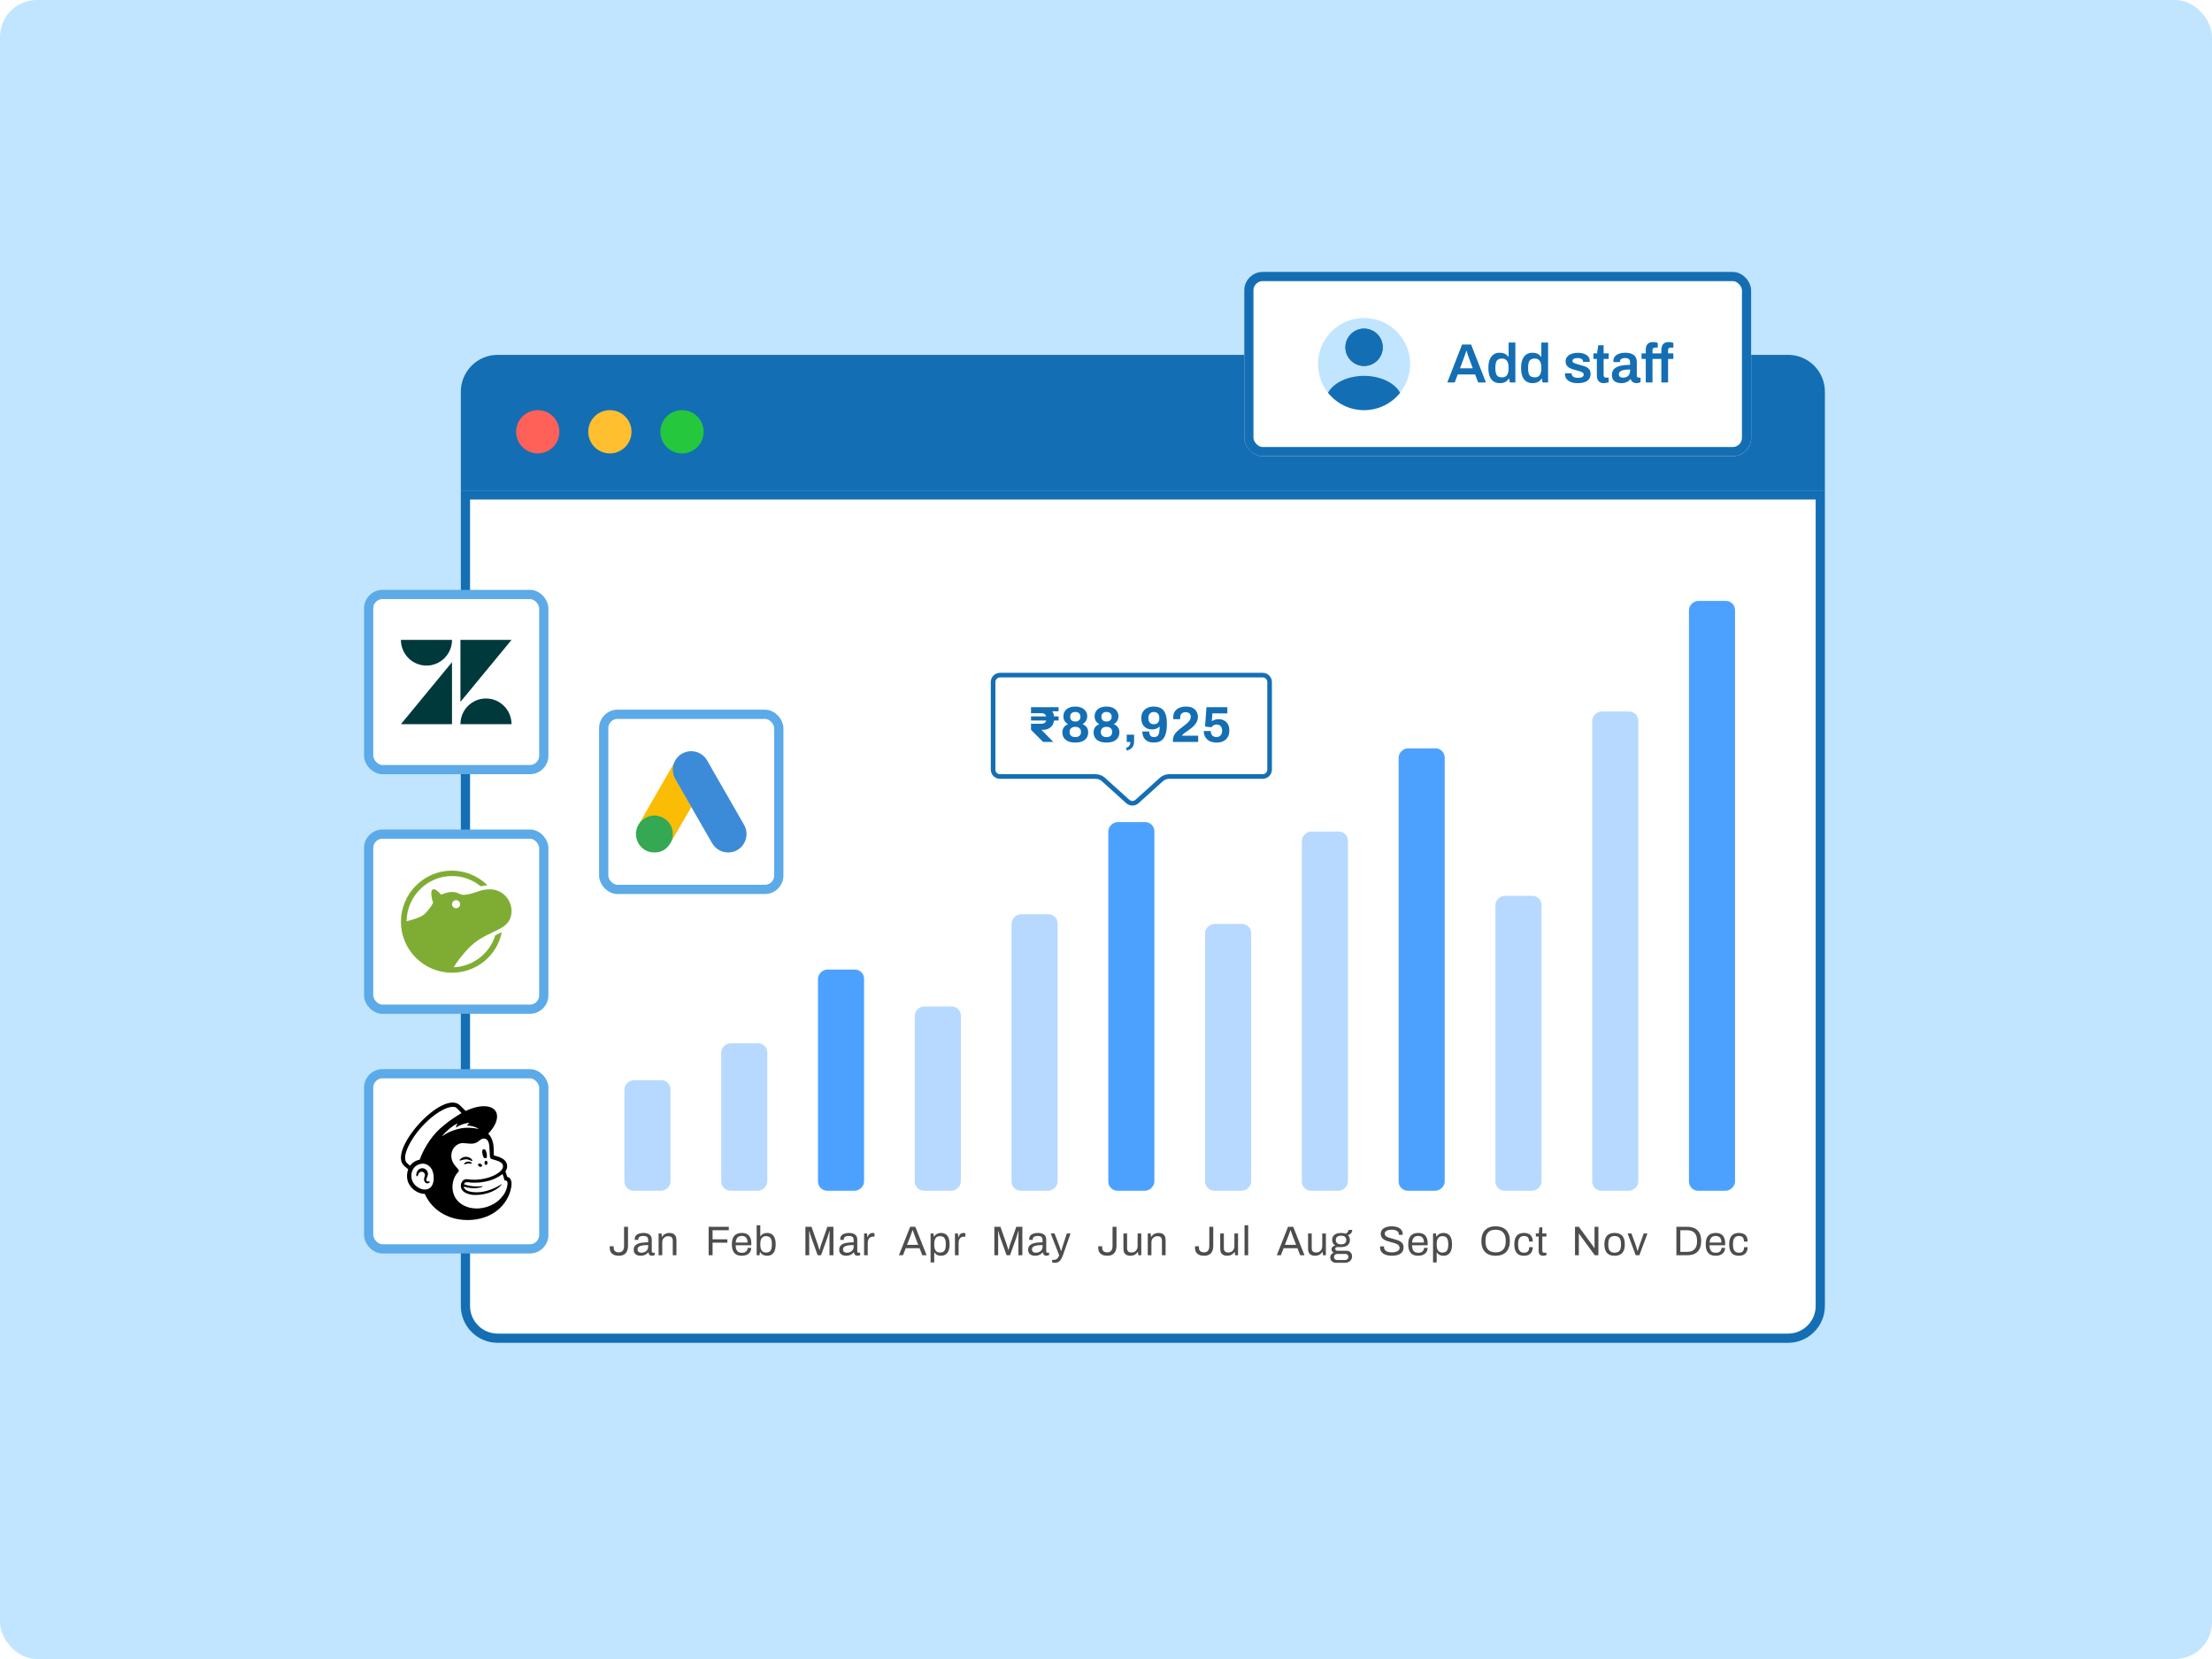 <svg width="480" height="360" viewBox="0 0 480 360" fill="none" xmlns="http://www.w3.org/2000/svg">
    <rect width="480" height="360" rx="8" fill="#C1E5FF" />
    <path
        d="M100 85C100 80.582 103.582 77 108 77H388C392.418 77 396 80.582 396 85V106.389H100V85Z"
        fill="#146EB4" />
    <circle cx="116.695" cy="93.695" r="4.695" fill="#FF6158" />
    <circle cx="132.343" cy="93.695" r="4.695" fill="#FFBF2F" />
    <circle cx="147.992" cy="93.695" r="4.695" fill="#25C83D" />
    <path
        d="M101 107.389H395V283.389C395 287.255 391.866 290.389 388 290.389H108C104.134 290.389 101 287.255 101 283.389V107.389Z"
        fill="white" />
    <rect x="135.5" y="258.389" width="24" height="10" rx="2" transform="rotate(-90 135.5 258.389)"
        fill="#4CA1FF" fill-opacity="0.4" />
    <rect x="156.5" y="258.389" width="32" height="10" rx="2" transform="rotate(-90 156.5 258.389)"
        fill="#4CA1FF" fill-opacity="0.4" />
    <rect x="177.5" y="258.389" width="48" height="10" rx="2" transform="rotate(-90 177.5 258.389)"
        fill="#4CA1FF" />
    <rect x="198.5" y="258.389" width="40" height="10" rx="2" transform="rotate(-90 198.5 258.389)"
        fill="#4CA1FF" fill-opacity="0.4" />
    <rect x="219.5" y="258.389" width="60" height="10" rx="2" transform="rotate(-90 219.5 258.389)"
        fill="#4CA1FF" fill-opacity="0.4" />
    <rect x="240.5" y="258.389" width="80" height="10" rx="2" transform="rotate(-90 240.5 258.389)"
        fill="#4CA1FF" />
    <rect x="261.5" y="258.389" width="57.904" height="10" rx="2"
        transform="rotate(-90 261.5 258.389)" fill="#4CA1FF" fill-opacity="0.4" />
    <rect x="282.5" y="258.389" width="77.953" height="10" rx="2"
        transform="rotate(-90 282.5 258.389)" fill="#4CA1FF" fill-opacity="0.4" />
    <rect x="303.5" y="258.389" width="96" height="10" rx="2" transform="rotate(-90 303.5 258.389)"
        fill="#4CA1FF" />
    <rect x="324.5" y="258.389" width="64" height="10" rx="2" transform="rotate(-90 324.5 258.389)"
        fill="#4CA1FF" fill-opacity="0.4" />
    <rect x="345.5" y="258.389" width="104" height="10" rx="2" transform="rotate(-90 345.5 258.389)"
        fill="#4CA1FF" fill-opacity="0.4" />
    <rect x="366.5" y="258.389" width="128" height="10" rx="2" transform="rotate(-90 366.5 258.389)"
        fill="#4CA1FF" />
    <path
        d="M134.286 272.497C133.872 272.497 133.515 272.431 133.215 272.299C132.921 272.161 132.696 271.963 132.54 271.705C132.39 271.441 132.315 271.111 132.315 270.715V270.445H133.17V270.76C133.17 271.084 133.266 271.333 133.458 271.507C133.65 271.675 133.926 271.759 134.286 271.759C134.652 271.759 134.931 271.642 135.123 271.408C135.321 271.174 135.42 270.826 135.42 270.364V266.215H136.275V270.319C136.275 270.805 136.197 271.21 136.041 271.534C135.885 271.858 135.657 272.101 135.357 272.263C135.063 272.419 134.706 272.497 134.286 272.497ZM139.016 272.497C138.842 272.497 138.668 272.476 138.494 272.434C138.32 272.392 138.158 272.323 138.008 272.227C137.858 272.131 137.738 271.999 137.648 271.831C137.558 271.657 137.513 271.441 137.513 271.183C137.513 270.859 137.591 270.592 137.747 270.382C137.903 270.172 138.119 270.01 138.395 269.896C138.677 269.776 139.01 269.695 139.394 269.653C139.778 269.605 140.195 269.581 140.645 269.581V269.041C140.645 268.867 140.615 268.717 140.555 268.591C140.495 268.465 140.387 268.369 140.231 268.303C140.081 268.231 139.865 268.195 139.583 268.195C139.313 268.195 139.097 268.231 138.935 268.303C138.779 268.369 138.668 268.456 138.602 268.564C138.542 268.672 138.512 268.792 138.512 268.924V269.059H137.747C137.741 269.029 137.738 268.999 137.738 268.969C137.738 268.939 137.738 268.903 137.738 268.861C137.738 268.573 137.816 268.333 137.972 268.141C138.134 267.943 138.359 267.796 138.647 267.7C138.935 267.598 139.265 267.547 139.637 267.547C140.033 267.547 140.363 267.604 140.627 267.718C140.897 267.832 141.098 267.994 141.23 268.204C141.368 268.414 141.437 268.666 141.437 268.96V271.525C141.437 271.639 141.464 271.72 141.518 271.768C141.572 271.81 141.638 271.831 141.716 271.831H142.067V272.353C141.983 272.389 141.89 272.419 141.788 272.443C141.686 272.473 141.569 272.488 141.437 272.488C141.281 272.488 141.152 272.455 141.05 272.389C140.948 272.329 140.87 272.245 140.816 272.137C140.762 272.023 140.726 271.897 140.708 271.759H140.645C140.537 271.909 140.399 272.041 140.231 272.155C140.069 272.263 139.886 272.347 139.682 272.407C139.478 272.467 139.256 272.497 139.016 272.497ZM139.214 271.831C139.406 271.831 139.586 271.801 139.754 271.741C139.928 271.681 140.081 271.597 140.213 271.489C140.345 271.375 140.45 271.24 140.528 271.084C140.606 270.928 140.645 270.757 140.645 270.571V270.175C140.159 270.175 139.745 270.202 139.403 270.256C139.061 270.31 138.797 270.406 138.611 270.544C138.431 270.682 138.341 270.877 138.341 271.129C138.341 271.291 138.377 271.423 138.449 271.525C138.521 271.627 138.623 271.705 138.755 271.759C138.887 271.807 139.04 271.831 139.214 271.831ZM142.913 272.389V267.655H143.552L143.624 268.366H143.687C143.813 268.174 143.954 268.018 144.11 267.898C144.272 267.778 144.449 267.691 144.641 267.637C144.839 267.577 145.049 267.547 145.271 267.547C145.571 267.547 145.832 267.598 146.054 267.7C146.282 267.802 146.459 267.967 146.585 268.195C146.717 268.423 146.783 268.732 146.783 269.122V272.389H145.991V269.23C145.991 269.032 145.964 268.87 145.91 268.744C145.862 268.618 145.793 268.519 145.703 268.447C145.619 268.375 145.514 268.324 145.388 268.294C145.268 268.264 145.133 268.249 144.983 268.249C144.761 268.249 144.551 268.303 144.353 268.411C144.155 268.519 143.996 268.675 143.876 268.879C143.762 269.083 143.705 269.326 143.705 269.608V272.389H142.913Z"
        fill="#4D4D4D" />
    <path
        d="M153.774 272.389V266.215H158.148V266.953H154.629V268.933H157.833V269.662H154.629V272.389H153.774ZM160.973 272.497C160.505 272.497 160.109 272.41 159.785 272.236C159.467 272.056 159.224 271.783 159.056 271.417C158.894 271.051 158.813 270.586 158.813 270.022C158.813 269.452 158.894 268.987 159.056 268.627C159.224 268.261 159.47 267.991 159.794 267.817C160.118 267.637 160.523 267.547 161.009 267.547C161.453 267.547 161.825 267.634 162.125 267.808C162.425 267.976 162.65 268.231 162.8 268.573C162.956 268.909 163.034 269.332 163.034 269.842V270.22H159.632C159.644 270.598 159.698 270.91 159.794 271.156C159.896 271.396 160.046 271.573 160.244 271.687C160.442 271.795 160.691 271.849 160.991 271.849C161.195 271.849 161.372 271.825 161.522 271.777C161.678 271.723 161.807 271.648 161.909 271.552C162.017 271.456 162.098 271.342 162.152 271.21C162.206 271.078 162.236 270.934 162.242 270.778H163.016C163.01 271.03 162.962 271.264 162.872 271.48C162.782 271.69 162.65 271.87 162.476 272.02C162.302 272.17 162.089 272.287 161.837 272.371C161.585 272.455 161.297 272.497 160.973 272.497ZM159.65 269.626H162.215C162.215 269.362 162.185 269.14 162.125 268.96C162.065 268.78 161.978 268.633 161.864 268.519C161.756 268.405 161.627 268.324 161.477 268.276C161.333 268.222 161.168 268.195 160.982 268.195C160.706 268.195 160.472 268.246 160.28 268.348C160.088 268.45 159.941 268.606 159.839 268.816C159.737 269.026 159.674 269.296 159.65 269.626ZM166.444 272.497C166.126 272.497 165.841 272.434 165.589 272.308C165.337 272.176 165.13 271.978 164.968 271.714H164.905L164.824 272.389H164.194V265.882H164.986V268.249H165.04C165.148 268.081 165.274 267.946 165.418 267.844C165.562 267.742 165.724 267.667 165.904 267.619C166.084 267.571 166.276 267.547 166.48 267.547C166.846 267.547 167.167 267.634 167.443 267.808C167.719 267.982 167.932 268.249 168.082 268.609C168.238 268.969 168.316 269.428 168.316 269.986C168.316 270.574 168.241 271.054 168.091 271.426C167.941 271.792 167.728 272.062 167.452 272.236C167.176 272.41 166.84 272.497 166.444 272.497ZM166.255 271.804C166.525 271.804 166.75 271.75 166.93 271.642C167.116 271.534 167.257 271.357 167.353 271.111C167.449 270.859 167.497 270.529 167.497 270.121V269.932C167.497 269.536 167.452 269.215 167.362 268.969C167.272 268.717 167.134 268.534 166.948 268.42C166.762 268.3 166.522 268.24 166.228 268.24C166.06 268.24 165.901 268.267 165.751 268.321C165.601 268.375 165.466 268.468 165.346 268.6C165.232 268.732 165.142 268.909 165.076 269.131C165.016 269.353 164.986 269.626 164.986 269.95V270.094C164.986 270.466 165.028 270.778 165.112 271.03C165.202 271.282 165.34 271.474 165.526 271.606C165.718 271.738 165.961 271.804 166.255 271.804Z"
        fill="#4D4D4D" />
    <path
        d="M174.774 272.389V266.215H176.097L177.501 270.22C177.537 270.328 177.573 270.448 177.609 270.58C177.651 270.706 177.687 270.826 177.717 270.94C177.753 271.054 177.78 271.153 177.798 271.237H177.861C177.879 271.147 177.903 271.045 177.933 270.931C177.963 270.811 177.996 270.688 178.032 270.562C178.068 270.436 178.101 270.322 178.131 270.22L179.535 266.215H180.849V272.389H179.994V268.771C179.994 268.585 179.997 268.384 180.003 268.168C180.009 267.946 180.015 267.745 180.021 267.565C180.027 267.379 180.03 267.247 180.03 267.169H179.958C179.94 267.247 179.91 267.358 179.868 267.502C179.826 267.64 179.781 267.787 179.733 267.943C179.691 268.093 179.652 268.228 179.616 268.348L178.167 272.389H177.429L175.98 268.348C175.944 268.246 175.905 268.129 175.863 267.997C175.827 267.859 175.788 267.718 175.746 267.574C175.71 267.43 175.674 267.295 175.638 267.169H175.575C175.581 267.301 175.584 267.466 175.584 267.664C175.59 267.856 175.593 268.051 175.593 268.249C175.599 268.441 175.602 268.615 175.602 268.771V272.389H174.774ZM183.609 272.497C183.435 272.497 183.261 272.476 183.087 272.434C182.913 272.392 182.751 272.323 182.601 272.227C182.451 272.131 182.331 271.999 182.241 271.831C182.151 271.657 182.106 271.441 182.106 271.183C182.106 270.859 182.184 270.592 182.34 270.382C182.496 270.172 182.712 270.01 182.988 269.896C183.27 269.776 183.603 269.695 183.987 269.653C184.371 269.605 184.788 269.581 185.238 269.581V269.041C185.238 268.867 185.208 268.717 185.148 268.591C185.088 268.465 184.98 268.369 184.824 268.303C184.674 268.231 184.458 268.195 184.176 268.195C183.906 268.195 183.69 268.231 183.528 268.303C183.372 268.369 183.261 268.456 183.195 268.564C183.135 268.672 183.105 268.792 183.105 268.924V269.059H182.34C182.334 269.029 182.331 268.999 182.331 268.969C182.331 268.939 182.331 268.903 182.331 268.861C182.331 268.573 182.409 268.333 182.565 268.141C182.727 267.943 182.952 267.796 183.24 267.7C183.528 267.598 183.858 267.547 184.23 267.547C184.626 267.547 184.956 267.604 185.22 267.718C185.49 267.832 185.691 267.994 185.823 268.204C185.961 268.414 186.03 268.666 186.03 268.96V271.525C186.03 271.639 186.057 271.72 186.111 271.768C186.165 271.81 186.231 271.831 186.309 271.831H186.66V272.353C186.576 272.389 186.483 272.419 186.381 272.443C186.279 272.473 186.162 272.488 186.03 272.488C185.874 272.488 185.745 272.455 185.643 272.389C185.541 272.329 185.463 272.245 185.409 272.137C185.355 272.023 185.319 271.897 185.301 271.759H185.238C185.13 271.909 184.992 272.041 184.824 272.155C184.662 272.263 184.479 272.347 184.275 272.407C184.071 272.467 183.849 272.497 183.609 272.497ZM183.807 271.831C183.999 271.831 184.179 271.801 184.347 271.741C184.521 271.681 184.674 271.597 184.806 271.489C184.938 271.375 185.043 271.24 185.121 271.084C185.199 270.928 185.238 270.757 185.238 270.571V270.175C184.752 270.175 184.338 270.202 183.996 270.256C183.654 270.31 183.39 270.406 183.204 270.544C183.024 270.682 182.934 270.877 182.934 271.129C182.934 271.291 182.97 271.423 183.042 271.525C183.114 271.627 183.216 271.705 183.348 271.759C183.48 271.807 183.633 271.831 183.807 271.831ZM187.505 272.389V267.655H188.144L188.216 268.438H188.279C188.327 268.288 188.393 268.147 188.477 268.015C188.561 267.877 188.675 267.766 188.819 267.682C188.963 267.592 189.14 267.547 189.35 267.547C189.44 267.547 189.521 267.556 189.593 267.574C189.671 267.586 189.728 267.601 189.764 267.619V268.348H189.467C189.263 268.348 189.086 268.384 188.936 268.456C188.792 268.522 188.672 268.618 188.576 268.744C188.48 268.87 188.408 269.02 188.36 269.194C188.318 269.368 188.297 269.554 188.297 269.752V272.389H187.505Z"
        fill="#4D4D4D" />
    <path
        d="M195.063 272.389L197.502 266.215H198.627L201.075 272.389H200.148L199.545 270.859H196.539L195.945 272.389H195.063ZM196.818 270.13H199.257L198.51 268.195C198.492 268.141 198.465 268.066 198.429 267.97C198.393 267.874 198.354 267.769 198.312 267.655C198.27 267.535 198.228 267.415 198.186 267.295C198.144 267.169 198.105 267.055 198.069 266.953H198.015C197.973 267.073 197.925 267.211 197.871 267.367C197.817 267.523 197.763 267.676 197.709 267.826C197.655 267.97 197.61 268.093 197.574 268.195L196.818 270.13ZM201.936 273.946V267.655H202.566L202.647 268.33H202.71C202.872 268.066 203.079 267.871 203.331 267.745C203.583 267.613 203.868 267.547 204.186 267.547C204.582 267.547 204.918 267.634 205.194 267.808C205.47 267.982 205.683 268.255 205.833 268.627C205.983 268.993 206.058 269.47 206.058 270.058C206.058 270.61 205.98 271.069 205.824 271.435C205.674 271.795 205.461 272.062 205.185 272.236C204.909 272.41 204.588 272.497 204.222 272.497C204.018 272.497 203.826 272.473 203.646 272.425C203.466 272.377 203.304 272.302 203.16 272.2C203.016 272.092 202.89 271.957 202.782 271.795H202.728V273.946H201.936ZM203.97 271.804C204.264 271.804 204.504 271.747 204.69 271.633C204.876 271.513 205.014 271.33 205.104 271.084C205.194 270.832 205.239 270.511 205.239 270.121V269.932C205.239 269.518 205.191 269.188 205.095 268.942C204.999 268.69 204.858 268.51 204.672 268.402C204.492 268.294 204.267 268.24 203.997 268.24C203.703 268.24 203.46 268.306 203.268 268.438C203.082 268.564 202.944 268.756 202.854 269.014C202.77 269.272 202.728 269.587 202.728 269.959V270.094C202.728 270.424 202.758 270.7 202.818 270.922C202.884 271.138 202.974 271.312 203.088 271.444C203.208 271.576 203.343 271.669 203.493 271.723C203.643 271.777 203.802 271.804 203.97 271.804ZM207.222 272.389V267.655H207.861L207.933 268.438H207.996C208.044 268.288 208.11 268.147 208.194 268.015C208.278 267.877 208.392 267.766 208.536 267.682C208.68 267.592 208.857 267.547 209.067 267.547C209.157 267.547 209.238 267.556 209.31 267.574C209.388 267.586 209.445 267.601 209.481 267.619V268.348H209.184C208.98 268.348 208.803 268.384 208.653 268.456C208.509 268.522 208.389 268.618 208.293 268.744C208.197 268.87 208.125 269.02 208.077 269.194C208.035 269.368 208.014 269.554 208.014 269.752V272.389H207.222Z"
        fill="#4D4D4D" />
    <path
        d="M215.774 272.389V266.215H217.097L218.501 270.22C218.537 270.328 218.573 270.448 218.609 270.58C218.651 270.706 218.687 270.826 218.717 270.94C218.753 271.054 218.78 271.153 218.798 271.237H218.861C218.879 271.147 218.903 271.045 218.933 270.931C218.963 270.811 218.996 270.688 219.032 270.562C219.068 270.436 219.101 270.322 219.131 270.22L220.535 266.215H221.849V272.389H220.994V268.771C220.994 268.585 220.997 268.384 221.003 268.168C221.009 267.946 221.015 267.745 221.021 267.565C221.027 267.379 221.03 267.247 221.03 267.169H220.958C220.94 267.247 220.91 267.358 220.868 267.502C220.826 267.64 220.781 267.787 220.733 267.943C220.691 268.093 220.652 268.228 220.616 268.348L219.167 272.389H218.429L216.98 268.348C216.944 268.246 216.905 268.129 216.863 267.997C216.827 267.859 216.788 267.718 216.746 267.574C216.71 267.43 216.674 267.295 216.638 267.169H216.575C216.581 267.301 216.584 267.466 216.584 267.664C216.59 267.856 216.593 268.051 216.593 268.249C216.599 268.441 216.602 268.615 216.602 268.771V272.389H215.774ZM224.609 272.497C224.435 272.497 224.261 272.476 224.087 272.434C223.913 272.392 223.751 272.323 223.601 272.227C223.451 272.131 223.331 271.999 223.241 271.831C223.151 271.657 223.106 271.441 223.106 271.183C223.106 270.859 223.184 270.592 223.34 270.382C223.496 270.172 223.712 270.01 223.988 269.896C224.27 269.776 224.603 269.695 224.987 269.653C225.371 269.605 225.788 269.581 226.238 269.581V269.041C226.238 268.867 226.208 268.717 226.148 268.591C226.088 268.465 225.98 268.369 225.824 268.303C225.674 268.231 225.458 268.195 225.176 268.195C224.906 268.195 224.69 268.231 224.528 268.303C224.372 268.369 224.261 268.456 224.195 268.564C224.135 268.672 224.105 268.792 224.105 268.924V269.059H223.34C223.334 269.029 223.331 268.999 223.331 268.969C223.331 268.939 223.331 268.903 223.331 268.861C223.331 268.573 223.409 268.333 223.565 268.141C223.727 267.943 223.952 267.796 224.24 267.7C224.528 267.598 224.858 267.547 225.23 267.547C225.626 267.547 225.956 267.604 226.22 267.718C226.49 267.832 226.691 267.994 226.823 268.204C226.961 268.414 227.03 268.666 227.03 268.96V271.525C227.03 271.639 227.057 271.72 227.111 271.768C227.165 271.81 227.231 271.831 227.309 271.831H227.66V272.353C227.576 272.389 227.483 272.419 227.381 272.443C227.279 272.473 227.162 272.488 227.03 272.488C226.874 272.488 226.745 272.455 226.643 272.389C226.541 272.329 226.463 272.245 226.409 272.137C226.355 272.023 226.319 271.897 226.301 271.759H226.238C226.13 271.909 225.992 272.041 225.824 272.155C225.662 272.263 225.479 272.347 225.275 272.407C225.071 272.467 224.849 272.497 224.609 272.497ZM224.807 271.831C224.999 271.831 225.179 271.801 225.347 271.741C225.521 271.681 225.674 271.597 225.806 271.489C225.938 271.375 226.043 271.24 226.121 271.084C226.199 270.928 226.238 270.757 226.238 270.571V270.175C225.752 270.175 225.338 270.202 224.996 270.256C224.654 270.31 224.39 270.406 224.204 270.544C224.024 270.682 223.934 270.877 223.934 271.129C223.934 271.291 223.97 271.423 224.042 271.525C224.114 271.627 224.216 271.705 224.348 271.759C224.48 271.807 224.633 271.831 224.807 271.831ZM228.91 274.027C228.766 274.027 228.64 274.015 228.532 273.991C228.43 273.973 228.361 273.961 228.325 273.955V273.379H228.721C228.865 273.379 229.006 273.349 229.144 273.289C229.282 273.229 229.411 273.127 229.531 272.983C229.651 272.839 229.753 272.641 229.837 272.389L228.001 267.655H228.829L229.774 270.094C229.816 270.208 229.864 270.349 229.918 270.517C229.978 270.679 230.035 270.847 230.089 271.021C230.149 271.195 230.197 271.348 230.233 271.48H230.287C230.311 271.384 230.341 271.276 230.377 271.156C230.413 271.036 230.449 270.913 230.485 270.787C230.527 270.655 230.566 270.532 230.602 270.418C230.644 270.298 230.677 270.193 230.701 270.103L231.502 267.655H232.303L230.701 272.254C230.611 272.512 230.512 272.749 230.404 272.965C230.296 273.187 230.176 273.376 230.044 273.532C229.912 273.688 229.753 273.808 229.567 273.892C229.381 273.982 229.162 274.027 228.91 274.027Z"
        fill="#4D4D4D" />
    <path
        d="M240.286 272.497C239.872 272.497 239.515 272.431 239.215 272.299C238.921 272.161 238.696 271.963 238.54 271.705C238.39 271.441 238.315 271.111 238.315 270.715V270.445H239.17V270.76C239.17 271.084 239.266 271.333 239.458 271.507C239.65 271.675 239.926 271.759 240.286 271.759C240.652 271.759 240.931 271.642 241.123 271.408C241.321 271.174 241.42 270.826 241.42 270.364V266.215H242.275V270.319C242.275 270.805 242.197 271.21 242.041 271.534C241.885 271.858 241.657 272.101 241.357 272.263C241.063 272.419 240.706 272.497 240.286 272.497ZM245.295 272.497C244.839 272.497 244.473 272.38 244.197 272.146C243.921 271.912 243.783 271.504 243.783 270.922V267.655H244.575V270.814C244.575 271.012 244.599 271.174 244.647 271.3C244.695 271.426 244.764 271.525 244.854 271.597C244.944 271.669 245.049 271.72 245.169 271.75C245.295 271.78 245.43 271.795 245.574 271.795C245.802 271.795 246.012 271.741 246.204 271.633C246.396 271.525 246.552 271.369 246.672 271.165C246.798 270.955 246.861 270.712 246.861 270.436V267.655H247.653V272.389H247.014L246.942 271.678H246.879C246.753 271.87 246.609 272.026 246.447 272.146C246.291 272.266 246.114 272.353 245.916 272.407C245.724 272.467 245.517 272.497 245.295 272.497ZM249.062 272.389V267.655H249.701L249.773 268.366H249.836C249.962 268.174 250.103 268.018 250.259 267.898C250.421 267.778 250.598 267.691 250.79 267.637C250.988 267.577 251.198 267.547 251.42 267.547C251.72 267.547 251.981 267.598 252.203 267.7C252.431 267.802 252.608 267.967 252.734 268.195C252.866 268.423 252.932 268.732 252.932 269.122V272.389H252.14V269.23C252.14 269.032 252.113 268.87 252.059 268.744C252.011 268.618 251.942 268.519 251.852 268.447C251.768 268.375 251.663 268.324 251.537 268.294C251.417 268.264 251.282 268.249 251.132 268.249C250.91 268.249 250.7 268.303 250.502 268.411C250.304 268.519 250.145 268.675 250.025 268.879C249.911 269.083 249.854 269.326 249.854 269.608V272.389H249.062Z"
        fill="#4D4D4D" />
    <path
        d="M261.286 272.497C260.872 272.497 260.515 272.431 260.215 272.299C259.921 272.161 259.696 271.963 259.54 271.705C259.39 271.441 259.315 271.111 259.315 270.715V270.445H260.17V270.76C260.17 271.084 260.266 271.333 260.458 271.507C260.65 271.675 260.926 271.759 261.286 271.759C261.652 271.759 261.931 271.642 262.123 271.408C262.321 271.174 262.42 270.826 262.42 270.364V266.215H263.275V270.319C263.275 270.805 263.197 271.21 263.041 271.534C262.885 271.858 262.657 272.101 262.357 272.263C262.063 272.419 261.706 272.497 261.286 272.497ZM266.295 272.497C265.839 272.497 265.473 272.38 265.197 272.146C264.921 271.912 264.783 271.504 264.783 270.922V267.655H265.575V270.814C265.575 271.012 265.599 271.174 265.647 271.3C265.695 271.426 265.764 271.525 265.854 271.597C265.944 271.669 266.049 271.72 266.169 271.75C266.295 271.78 266.43 271.795 266.574 271.795C266.802 271.795 267.012 271.741 267.204 271.633C267.396 271.525 267.552 271.369 267.672 271.165C267.798 270.955 267.861 270.712 267.861 270.436V267.655H268.653V272.389H268.014L267.942 271.678H267.879C267.753 271.87 267.609 272.026 267.447 272.146C267.291 272.266 267.114 272.353 266.916 272.407C266.724 272.467 266.517 272.497 266.295 272.497ZM270.062 272.389V265.882H270.854V272.389H270.062Z"
        fill="#4D4D4D" />
    <path
        d="M277.063 272.389L279.502 266.215H280.627L283.075 272.389H282.148L281.545 270.859H278.539L277.945 272.389H277.063ZM278.818 270.13H281.257L280.51 268.195C280.492 268.141 280.465 268.066 280.429 267.97C280.393 267.874 280.354 267.769 280.312 267.655C280.27 267.535 280.228 267.415 280.186 267.295C280.144 267.169 280.105 267.055 280.069 266.953H280.015C279.973 267.073 279.925 267.211 279.871 267.367C279.817 267.523 279.763 267.676 279.709 267.826C279.655 267.97 279.61 268.093 279.574 268.195L278.818 270.13ZM285.359 272.497C284.903 272.497 284.537 272.38 284.261 272.146C283.985 271.912 283.847 271.504 283.847 270.922V267.655H284.639V270.814C284.639 271.012 284.663 271.174 284.711 271.3C284.759 271.426 284.828 271.525 284.918 271.597C285.008 271.669 285.113 271.72 285.233 271.75C285.359 271.78 285.494 271.795 285.638 271.795C285.866 271.795 286.076 271.741 286.268 271.633C286.46 271.525 286.616 271.369 286.736 271.165C286.862 270.955 286.925 270.712 286.925 270.436V267.655H287.717V272.389H287.078L287.006 271.678H286.943C286.817 271.87 286.673 272.026 286.511 272.146C286.355 272.266 286.178 272.353 285.98 272.407C285.788 272.467 285.581 272.497 285.359 272.497ZM289.927 274.027C289.699 274.027 289.489 273.979 289.297 273.883C289.105 273.793 288.952 273.661 288.838 273.487C288.724 273.313 288.667 273.106 288.667 272.866C288.667 272.602 288.739 272.383 288.883 272.209C289.033 272.035 289.21 271.906 289.414 271.822C289.264 271.75 289.147 271.651 289.063 271.525C288.979 271.393 288.937 271.249 288.937 271.093C288.937 270.883 289.012 270.706 289.162 270.562C289.318 270.418 289.507 270.322 289.729 270.274C289.525 270.142 289.363 269.974 289.243 269.77C289.129 269.56 289.072 269.329 289.072 269.077C289.072 268.777 289.141 268.513 289.279 268.285C289.423 268.057 289.639 267.877 289.927 267.745C290.221 267.613 290.578 267.547 290.998 267.547C291.19 267.547 291.37 267.562 291.538 267.592C291.706 267.616 291.856 267.658 291.988 267.718C292.198 267.622 292.354 267.499 292.456 267.349C292.564 267.199 292.63 267.046 292.654 266.89H293.437C293.437 267.07 293.395 267.241 293.311 267.403C293.233 267.559 293.125 267.691 292.987 267.799C292.849 267.901 292.681 267.97 292.483 268.006C292.633 268.15 292.744 268.312 292.816 268.492C292.894 268.672 292.933 268.867 292.933 269.077C292.933 269.377 292.861 269.644 292.717 269.878C292.579 270.106 292.369 270.286 292.087 270.418C291.805 270.55 291.451 270.616 291.025 270.616H290.287C290.125 270.616 289.993 270.649 289.891 270.715C289.789 270.775 289.738 270.874 289.738 271.012C289.738 271.132 289.789 271.231 289.891 271.309C289.993 271.381 290.125 271.417 290.287 271.417H292.213C292.561 271.417 292.846 271.534 293.068 271.768C293.29 271.996 293.401 272.29 293.401 272.65C293.401 272.908 293.335 273.139 293.203 273.343C293.077 273.553 292.897 273.718 292.663 273.838C292.435 273.964 292.168 274.027 291.862 274.027H289.927ZM290.152 273.424H291.853C291.991 273.424 292.117 273.394 292.231 273.334C292.345 273.28 292.435 273.202 292.501 273.1C292.567 272.998 292.6 272.887 292.6 272.767C292.6 272.563 292.54 272.401 292.42 272.281C292.3 272.161 292.15 272.101 291.97 272.101H290.152C289.96 272.101 289.798 272.167 289.666 272.299C289.534 272.425 289.468 272.581 289.468 272.767C289.468 272.965 289.534 273.124 289.666 273.244C289.798 273.364 289.96 273.424 290.152 273.424ZM291.007 270.022C291.391 270.022 291.676 269.938 291.862 269.77C292.048 269.602 292.141 269.371 292.141 269.077C292.141 268.789 292.048 268.561 291.862 268.393C291.676 268.225 291.391 268.141 291.007 268.141C290.623 268.141 290.335 268.225 290.143 268.393C289.957 268.561 289.864 268.789 289.864 269.077C289.864 269.263 289.906 269.428 289.99 269.572C290.074 269.716 290.2 269.827 290.368 269.905C290.536 269.983 290.749 270.022 291.007 270.022Z"
        fill="#4D4D4D" />
    <path
        d="M302.042 272.497C301.706 272.497 301.382 272.464 301.07 272.398C300.764 272.332 300.491 272.227 300.251 272.083C300.011 271.933 299.819 271.741 299.675 271.507C299.537 271.273 299.468 270.985 299.468 270.643C299.468 270.613 299.468 270.583 299.468 270.553C299.474 270.523 299.477 270.493 299.477 270.463H300.341C300.341 270.481 300.338 270.511 300.332 270.553C300.332 270.589 300.332 270.622 300.332 270.652C300.332 270.892 300.404 271.096 300.548 271.264C300.692 271.432 300.89 271.558 301.142 271.642C301.4 271.72 301.691 271.759 302.015 271.759C302.159 271.759 302.309 271.75 302.465 271.732C302.627 271.714 302.78 271.684 302.924 271.642C303.074 271.594 303.206 271.534 303.32 271.462C303.44 271.384 303.533 271.291 303.599 271.183C303.671 271.069 303.707 270.931 303.707 270.769C303.707 270.565 303.647 270.397 303.527 270.265C303.413 270.127 303.26 270.016 303.068 269.932C302.876 269.842 302.657 269.764 302.411 269.698C302.171 269.626 301.922 269.557 301.664 269.491C301.406 269.425 301.154 269.35 300.908 269.266C300.668 269.176 300.452 269.068 300.26 268.942C300.068 268.81 299.912 268.648 299.792 268.456C299.678 268.264 299.621 268.03 299.621 267.754C299.621 267.496 299.672 267.265 299.774 267.061C299.882 266.857 300.038 266.686 300.242 266.548C300.452 266.404 300.71 266.296 301.016 266.224C301.322 266.146 301.673 266.107 302.069 266.107C302.393 266.107 302.693 266.143 302.969 266.215C303.251 266.281 303.497 266.386 303.707 266.53C303.923 266.668 304.091 266.845 304.211 267.061C304.331 267.277 304.391 267.538 304.391 267.844V267.952H303.545V267.817C303.545 267.613 303.482 267.439 303.356 267.295C303.23 267.151 303.056 267.04 302.834 266.962C302.618 266.884 302.372 266.845 302.096 266.845C301.736 266.845 301.436 266.881 301.196 266.953C300.956 267.019 300.776 267.118 300.656 267.25C300.542 267.376 300.485 267.52 300.485 267.682C300.485 267.868 300.542 268.024 300.656 268.15C300.776 268.276 300.932 268.381 301.124 268.465C301.316 268.543 301.535 268.615 301.781 268.681C302.027 268.747 302.276 268.816 302.528 268.888C302.786 268.954 303.035 269.032 303.275 269.122C303.521 269.206 303.74 269.314 303.932 269.446C304.13 269.572 304.286 269.734 304.4 269.932C304.514 270.124 304.571 270.361 304.571 270.643C304.571 271.081 304.463 271.438 304.247 271.714C304.031 271.984 303.734 272.182 303.356 272.308C302.978 272.434 302.54 272.497 302.042 272.497ZM307.747 272.497C307.279 272.497 306.883 272.41 306.559 272.236C306.241 272.056 305.998 271.783 305.83 271.417C305.668 271.051 305.587 270.586 305.587 270.022C305.587 269.452 305.668 268.987 305.83 268.627C305.998 268.261 306.244 267.991 306.568 267.817C306.892 267.637 307.297 267.547 307.783 267.547C308.227 267.547 308.599 267.634 308.899 267.808C309.199 267.976 309.424 268.231 309.574 268.573C309.73 268.909 309.808 269.332 309.808 269.842V270.22H306.406C306.418 270.598 306.472 270.91 306.568 271.156C306.67 271.396 306.82 271.573 307.018 271.687C307.216 271.795 307.465 271.849 307.765 271.849C307.969 271.849 308.146 271.825 308.296 271.777C308.452 271.723 308.581 271.648 308.683 271.552C308.791 271.456 308.872 271.342 308.926 271.21C308.98 271.078 309.01 270.934 309.016 270.778H309.79C309.784 271.03 309.736 271.264 309.646 271.48C309.556 271.69 309.424 271.87 309.25 272.02C309.076 272.17 308.863 272.287 308.611 272.371C308.359 272.455 308.071 272.497 307.747 272.497ZM306.424 269.626H308.989C308.989 269.362 308.959 269.14 308.899 268.96C308.839 268.78 308.752 268.633 308.638 268.519C308.53 268.405 308.401 268.324 308.251 268.276C308.107 268.222 307.942 268.195 307.756 268.195C307.48 268.195 307.246 268.246 307.054 268.348C306.862 268.45 306.715 268.606 306.613 268.816C306.511 269.026 306.448 269.296 306.424 269.626ZM310.967 273.946V267.655H311.597L311.678 268.33H311.741C311.903 268.066 312.11 267.871 312.362 267.745C312.614 267.613 312.899 267.547 313.217 267.547C313.613 267.547 313.949 267.634 314.225 267.808C314.501 267.982 314.714 268.255 314.864 268.627C315.014 268.993 315.089 269.47 315.089 270.058C315.089 270.61 315.011 271.069 314.855 271.435C314.705 271.795 314.492 272.062 314.216 272.236C313.94 272.41 313.619 272.497 313.253 272.497C313.049 272.497 312.857 272.473 312.677 272.425C312.497 272.377 312.335 272.302 312.191 272.2C312.047 272.092 311.921 271.957 311.813 271.795H311.759V273.946H310.967ZM313.001 271.804C313.295 271.804 313.535 271.747 313.721 271.633C313.907 271.513 314.045 271.33 314.135 271.084C314.225 270.832 314.27 270.511 314.27 270.121V269.932C314.27 269.518 314.222 269.188 314.126 268.942C314.03 268.69 313.889 268.51 313.703 268.402C313.523 268.294 313.298 268.24 313.028 268.24C312.734 268.24 312.491 268.306 312.299 268.438C312.113 268.564 311.975 268.756 311.885 269.014C311.801 269.272 311.759 269.587 311.759 269.959V270.094C311.759 270.424 311.789 270.7 311.849 270.922C311.915 271.138 312.005 271.312 312.119 271.444C312.239 271.576 312.374 271.669 312.524 271.723C312.674 271.777 312.833 271.804 313.001 271.804Z"
        fill="#4D4D4D" />
    <path
        d="M324.546 272.497C323.904 272.497 323.352 272.38 322.89 272.146C322.434 271.912 322.08 271.558 321.828 271.084C321.582 270.61 321.459 270.016 321.459 269.302C321.459 268.582 321.582 267.988 321.828 267.52C322.08 267.046 322.434 266.692 322.89 266.458C323.352 266.224 323.904 266.107 324.546 266.107C325.188 266.107 325.737 266.224 326.193 266.458C326.655 266.692 327.009 267.046 327.255 267.52C327.507 267.988 327.633 268.582 327.633 269.302C327.633 270.016 327.507 270.61 327.255 271.084C327.009 271.558 326.655 271.912 326.193 272.146C325.737 272.38 325.188 272.497 324.546 272.497ZM324.546 271.759C324.882 271.759 325.185 271.714 325.455 271.624C325.731 271.534 325.962 271.393 326.148 271.201C326.34 271.003 326.487 270.757 326.589 270.463C326.691 270.163 326.742 269.809 326.742 269.401V269.212C326.742 268.798 326.691 268.444 326.589 268.15C326.487 267.85 326.34 267.604 326.148 267.412C325.962 267.214 325.731 267.07 325.455 266.98C325.185 266.89 324.882 266.845 324.546 266.845C324.204 266.845 323.898 266.89 323.628 266.98C323.358 267.07 323.127 267.214 322.935 267.412C322.743 267.604 322.596 267.85 322.494 268.15C322.398 268.444 322.35 268.798 322.35 269.212V269.401C322.35 269.809 322.398 270.163 322.494 270.463C322.596 270.757 322.743 271.003 322.935 271.201C323.127 271.393 323.358 271.534 323.628 271.624C323.898 271.714 324.204 271.759 324.546 271.759ZM330.694 272.497C330.238 272.497 329.854 272.41 329.542 272.236C329.236 272.056 329.002 271.783 328.84 271.417C328.684 271.045 328.606 270.58 328.606 270.022C328.606 269.464 328.684 269.002 328.84 268.636C329.002 268.27 329.239 267.997 329.551 267.817C329.869 267.637 330.259 267.547 330.721 267.547C331.045 267.547 331.324 267.589 331.558 267.673C331.798 267.757 331.996 267.88 332.152 268.042C332.308 268.204 332.422 268.399 332.494 268.627C332.572 268.855 332.611 269.116 332.611 269.41H331.81C331.81 269.134 331.771 268.909 331.693 268.735C331.621 268.555 331.504 268.423 331.342 268.339C331.18 268.249 330.967 268.204 330.703 268.204C330.439 268.204 330.211 268.264 330.019 268.384C329.827 268.498 329.68 268.681 329.578 268.933C329.476 269.185 329.425 269.518 329.425 269.932V270.121C329.425 270.511 329.473 270.835 329.569 271.093C329.671 271.351 329.818 271.54 330.01 271.66C330.202 271.78 330.436 271.84 330.712 271.84C330.982 271.84 331.198 271.792 331.36 271.696C331.528 271.6 331.648 271.462 331.72 271.282C331.798 271.102 331.837 270.886 331.837 270.634H332.611C332.611 270.898 332.572 271.144 332.494 271.372C332.422 271.6 332.308 271.798 332.152 271.966C331.996 272.134 331.798 272.266 331.558 272.362C331.318 272.452 331.03 272.497 330.694 272.497ZM334.848 272.497C334.602 272.497 334.41 272.452 334.272 272.362C334.134 272.266 334.035 272.143 333.975 271.993C333.915 271.837 333.885 271.672 333.885 271.498V268.321H333.273V267.655H333.903L334.047 266.332H334.677V267.655H335.568V268.321H334.677V271.381C334.677 271.531 334.704 271.645 334.758 271.723C334.812 271.795 334.914 271.831 335.064 271.831H335.568V272.353C335.508 272.383 335.436 272.407 335.352 272.425C335.268 272.443 335.181 272.458 335.091 272.47C335.007 272.488 334.926 272.497 334.848 272.497Z"
        fill="#4D4D4D" />
    <path
        d="M341.774 272.389V266.215H342.602L345.599 270.283C345.629 270.319 345.668 270.373 345.716 270.445C345.764 270.517 345.812 270.589 345.86 270.661C345.908 270.727 345.947 270.787 345.977 270.841H346.013C346.013 270.745 346.013 270.652 346.013 270.562C346.013 270.466 346.013 270.373 346.013 270.283V266.215H346.85V272.389H346.067L343.034 268.249C342.992 268.183 342.929 268.09 342.845 267.97C342.767 267.85 342.701 267.754 342.647 267.682H342.602C342.602 267.778 342.602 267.874 342.602 267.97C342.602 268.06 342.602 268.153 342.602 268.249V272.389H341.774ZM350.372 272.497C349.892 272.497 349.487 272.41 349.157 272.236C348.833 272.056 348.584 271.783 348.41 271.417C348.242 271.051 348.158 270.586 348.158 270.022C348.158 269.452 348.242 268.987 348.41 268.627C348.584 268.261 348.833 267.991 349.157 267.817C349.487 267.637 349.892 267.547 350.372 267.547C350.852 267.547 351.254 267.637 351.578 267.817C351.908 267.991 352.157 268.261 352.325 268.627C352.493 268.987 352.577 269.452 352.577 270.022C352.577 270.586 352.493 271.051 352.325 271.417C352.157 271.783 351.908 272.056 351.578 272.236C351.254 272.41 350.852 272.497 350.372 272.497ZM350.372 271.831C350.678 271.831 350.933 271.771 351.137 271.651C351.341 271.531 351.494 271.345 351.596 271.093C351.704 270.835 351.758 270.511 351.758 270.121V269.923C351.758 269.527 351.704 269.203 351.596 268.951C351.494 268.699 351.341 268.513 351.137 268.393C350.933 268.273 350.678 268.213 350.372 268.213C350.066 268.213 349.808 268.273 349.598 268.393C349.394 268.513 349.241 268.699 349.139 268.951C349.037 269.203 348.986 269.527 348.986 269.923V270.121C348.986 270.511 349.037 270.835 349.139 271.093C349.241 271.345 349.394 271.531 349.598 271.651C349.808 271.771 350.066 271.831 350.372 271.831ZM354.948 272.389L353.193 267.655H354.021L354.885 270.022C354.927 270.136 354.975 270.28 355.029 270.454C355.083 270.622 355.137 270.796 355.191 270.976C355.251 271.15 355.299 271.306 355.335 271.444H355.38C355.422 271.312 355.47 271.159 355.524 270.985C355.578 270.805 355.632 270.631 355.686 270.463C355.746 270.289 355.797 270.142 355.839 270.022L356.694 267.655H357.495L355.74 272.389H354.948Z"
        fill="#4D4D4D" />
    <path
        d="M363.774 272.389V266.215H366.078C366.726 266.215 367.278 266.323 367.734 266.539C368.19 266.755 368.538 267.091 368.778 267.547C369.024 267.997 369.147 268.582 369.147 269.302C369.147 270.01 369.024 270.592 368.778 271.048C368.538 271.504 368.19 271.843 367.734 272.065C367.278 272.281 366.726 272.389 366.078 272.389H363.774ZM364.629 271.651H366.06C366.402 271.651 366.708 271.609 366.978 271.525C367.248 271.435 367.479 271.3 367.671 271.12C367.863 270.94 368.007 270.709 368.103 270.427C368.205 270.139 368.256 269.797 368.256 269.401V269.221C368.256 268.813 368.205 268.468 368.103 268.186C368.007 267.898 367.863 267.664 367.671 267.484C367.485 267.304 367.257 267.172 366.987 267.088C366.717 266.998 366.408 266.953 366.06 266.953H364.629V271.651ZM372.3 272.497C371.832 272.497 371.436 272.41 371.112 272.236C370.794 272.056 370.551 271.783 370.383 271.417C370.221 271.051 370.14 270.586 370.14 270.022C370.14 269.452 370.221 268.987 370.383 268.627C370.551 268.261 370.797 267.991 371.121 267.817C371.445 267.637 371.85 267.547 372.336 267.547C372.78 267.547 373.152 267.634 373.452 267.808C373.752 267.976 373.977 268.231 374.127 268.573C374.283 268.909 374.361 269.332 374.361 269.842V270.22H370.959C370.971 270.598 371.025 270.91 371.121 271.156C371.223 271.396 371.373 271.573 371.571 271.687C371.769 271.795 372.018 271.849 372.318 271.849C372.522 271.849 372.699 271.825 372.849 271.777C373.005 271.723 373.134 271.648 373.236 271.552C373.344 271.456 373.425 271.342 373.479 271.21C373.533 271.078 373.563 270.934 373.569 270.778H374.343C374.337 271.03 374.289 271.264 374.199 271.48C374.109 271.69 373.977 271.87 373.803 272.02C373.629 272.17 373.416 272.287 373.164 272.371C372.912 272.455 372.624 272.497 372.3 272.497ZM370.977 269.626H373.542C373.542 269.362 373.512 269.14 373.452 268.96C373.392 268.78 373.305 268.633 373.191 268.519C373.083 268.405 372.954 268.324 372.804 268.276C372.66 268.222 372.495 268.195 372.309 268.195C372.033 268.195 371.799 268.246 371.607 268.348C371.415 268.45 371.268 268.606 371.166 268.816C371.064 269.026 371.001 269.296 370.977 269.626ZM377.321 272.497C376.865 272.497 376.481 272.41 376.169 272.236C375.863 272.056 375.629 271.783 375.467 271.417C375.311 271.045 375.233 270.58 375.233 270.022C375.233 269.464 375.311 269.002 375.467 268.636C375.629 268.27 375.866 267.997 376.178 267.817C376.496 267.637 376.886 267.547 377.348 267.547C377.672 267.547 377.951 267.589 378.185 267.673C378.425 267.757 378.623 267.88 378.779 268.042C378.935 268.204 379.049 268.399 379.121 268.627C379.199 268.855 379.238 269.116 379.238 269.41H378.437C378.437 269.134 378.398 268.909 378.32 268.735C378.248 268.555 378.131 268.423 377.969 268.339C377.807 268.249 377.594 268.204 377.33 268.204C377.066 268.204 376.838 268.264 376.646 268.384C376.454 268.498 376.307 268.681 376.205 268.933C376.103 269.185 376.052 269.518 376.052 269.932V270.121C376.052 270.511 376.1 270.835 376.196 271.093C376.298 271.351 376.445 271.54 376.637 271.66C376.829 271.78 377.063 271.84 377.339 271.84C377.609 271.84 377.825 271.792 377.987 271.696C378.155 271.6 378.275 271.462 378.347 271.282C378.425 271.102 378.464 270.886 378.464 270.634H379.238C379.238 270.898 379.199 271.144 379.121 271.372C379.049 271.6 378.935 271.798 378.779 271.966C378.623 272.134 378.425 272.266 378.185 272.362C377.945 272.452 377.657 272.497 377.321 272.497Z"
        fill="#4D4D4D" />
    <path
        d="M101 107.389H395V283.389C395 287.255 391.866 290.389 388 290.389H108C104.134 290.389 101 287.255 101 283.389V107.389Z"
        stroke="#146EB4" stroke-width="2" />
    <rect x="131" y="155" width="37.999" height="38" rx="3" fill="white" />
    <path
        d="M146.165 165.778C146.397 165.168 146.716 164.606 147.189 164.151C149.084 162.301 152.216 162.766 153.501 165.091C154.468 166.854 155.492 168.578 156.488 170.322C158.15 173.218 159.832 176.115 161.475 179.021C162.858 181.453 161.359 184.523 158.614 184.94C156.933 185.192 155.357 184.417 154.487 182.906C153.028 180.358 151.558 177.81 150.099 175.272C150.07 175.214 150.031 175.165 149.993 175.117C149.838 174.991 149.77 174.807 149.674 174.642C149.026 173.499 148.359 172.366 147.711 171.232C147.296 170.496 146.861 169.77 146.445 169.033C146.068 168.375 145.894 167.658 145.914 166.902C145.943 166.515 145.991 166.127 146.165 165.778Z"
        fill="#3C8BD9" />
    <path
        d="M146.17 165.778C146.083 166.127 146.005 166.475 145.986 166.843C145.957 167.657 146.16 168.413 146.566 169.12C147.629 170.951 148.692 172.791 149.746 174.632C149.843 174.797 149.92 174.961 150.017 175.116C149.437 176.124 148.857 177.122 148.267 178.129C147.455 179.534 146.643 180.948 145.822 182.353C145.783 182.353 145.773 182.334 145.764 182.304C145.754 182.227 145.783 182.159 145.802 182.082C146.199 180.629 145.87 179.34 144.875 178.236C144.266 177.567 143.492 177.19 142.603 177.064C141.443 176.899 140.419 177.199 139.5 177.926C139.336 178.052 139.23 178.236 139.036 178.333C138.998 178.333 138.978 178.313 138.969 178.284C139.433 177.48 139.887 176.676 140.351 175.872C142.265 172.54 144.179 169.207 146.102 165.884C146.121 165.846 146.15 165.817 146.17 165.778Z"
        fill="#FABC04" />
    <path
        d="M139.005 178.314C139.189 178.149 139.363 177.975 139.556 177.82C141.905 175.96 145.433 177.306 145.945 180.251C146.071 180.958 146.003 181.636 145.79 182.314C145.781 182.373 145.771 182.421 145.752 182.479C145.665 182.634 145.587 182.799 145.491 182.954C144.63 184.378 143.364 185.085 141.702 184.978C139.798 184.843 138.299 183.409 138.038 181.51C137.913 180.59 138.096 179.728 138.57 178.934C138.667 178.759 138.783 178.604 138.889 178.43C138.937 178.391 138.918 178.314 139.005 178.314Z"
        fill="#34A852" />
    <rect x="131" y="155" width="37.999" height="38" rx="3" stroke="#5CAAE7" stroke-width="2" />
    <g filter="url(#filter0_d_4143_156661)">
        <path
            d="M217 142.5H274C274.828 142.5 275.5 143.172 275.5 144V163C275.5 163.828 274.828 164.5 274 164.5H253.699C253.08 164.5 252.483 164.73 252.024 165.144L246.733 169.919C246.162 170.435 245.294 170.435 244.723 169.919L239.433 165.144C238.973 164.73 238.376 164.5 237.758 164.5H217C216.172 164.5 215.5 163.828 215.5 163V144C215.5 143.172 216.172 142.5 217 142.5Z"
            fill="white" stroke="#146EB4" />
        <path
            d="M226.356 157L223.727 154.371V153.051H226.004C226.275 153.051 226.499 152.992 226.675 152.875C226.851 152.75 226.968 152.578 227.027 152.358H223.727V151.456H227.038C226.972 151.236 226.851 151.067 226.675 150.95C226.506 150.825 226.282 150.763 226.004 150.763H223.727V149.454H229.711V150.345H228.314C228.431 150.492 228.523 150.66 228.589 150.851C228.662 151.042 228.713 151.243 228.743 151.456H229.711V152.358H228.721C228.669 152.769 228.537 153.124 228.325 153.425C228.119 153.726 227.841 153.96 227.489 154.129C227.137 154.29 226.719 154.371 226.235 154.371H225.982L228.567 157H226.356Z"
            fill="#146EB4" />
        <path
            d="M233.341 157.132C232.703 157.132 232.175 157.037 231.757 156.846C231.347 156.655 231.039 156.395 230.833 156.065C230.635 155.728 230.536 155.35 230.536 154.932C230.536 154.507 230.635 154.147 230.833 153.854C231.039 153.553 231.347 153.315 231.757 153.139C231.405 152.926 231.149 152.681 230.987 152.402C230.833 152.116 230.756 151.797 230.756 151.445C230.756 151.034 230.855 150.671 231.053 150.356C231.251 150.033 231.545 149.78 231.933 149.597C232.322 149.414 232.791 149.322 233.341 149.322C233.884 149.322 234.346 149.414 234.727 149.597C235.116 149.78 235.413 150.033 235.618 150.356C235.824 150.671 235.926 151.034 235.926 151.445C235.926 151.797 235.842 152.116 235.673 152.402C235.512 152.688 235.259 152.934 234.914 153.139C235.332 153.315 235.64 153.553 235.838 153.854C236.036 154.147 236.135 154.507 236.135 154.932C236.135 155.35 236.033 155.728 235.827 156.065C235.629 156.395 235.321 156.655 234.903 156.846C234.493 157.037 233.972 157.132 233.341 157.132ZM233.341 155.955C233.73 155.955 234.031 155.856 234.243 155.658C234.463 155.46 234.573 155.189 234.573 154.844C234.573 154.485 234.463 154.21 234.243 154.019C234.023 153.821 233.723 153.722 233.341 153.722C232.953 153.722 232.648 153.821 232.428 154.019C232.208 154.21 232.098 154.485 232.098 154.844C232.098 155.189 232.205 155.46 232.417 155.658C232.637 155.856 232.945 155.955 233.341 155.955ZM233.341 152.567C233.671 152.567 233.939 152.479 234.144 152.303C234.35 152.127 234.452 151.87 234.452 151.533C234.452 151.196 234.35 150.939 234.144 150.763C233.946 150.58 233.679 150.488 233.341 150.488C232.997 150.488 232.725 150.58 232.527 150.763C232.329 150.939 232.23 151.196 232.23 151.533C232.23 151.87 232.329 152.127 232.527 152.303C232.725 152.479 232.997 152.567 233.341 152.567Z"
            fill="#146EB4" />
        <path
            d="M240.114 157.132C239.476 157.132 238.948 157.037 238.53 156.846C238.119 156.655 237.811 156.395 237.606 156.065C237.408 155.728 237.309 155.35 237.309 154.932C237.309 154.507 237.408 154.147 237.606 153.854C237.811 153.553 238.119 153.315 238.53 153.139C238.178 152.926 237.921 152.681 237.76 152.402C237.606 152.116 237.529 151.797 237.529 151.445C237.529 151.034 237.628 150.671 237.826 150.356C238.024 150.033 238.317 149.78 238.706 149.597C239.095 149.414 239.564 149.322 240.114 149.322C240.657 149.322 241.119 149.414 241.5 149.597C241.889 149.78 242.186 150.033 242.391 150.356C242.596 150.671 242.699 151.034 242.699 151.445C242.699 151.797 242.615 152.116 242.446 152.402C242.285 152.688 242.032 152.934 241.687 153.139C242.105 153.315 242.413 153.553 242.611 153.854C242.809 154.147 242.908 154.507 242.908 154.932C242.908 155.35 242.805 155.728 242.6 156.065C242.402 156.395 242.094 156.655 241.676 156.846C241.265 157.037 240.745 157.132 240.114 157.132ZM240.114 155.955C240.503 155.955 240.803 155.856 241.016 155.658C241.236 155.46 241.346 155.189 241.346 154.844C241.346 154.485 241.236 154.21 241.016 154.019C240.796 153.821 240.495 153.722 240.114 153.722C239.725 153.722 239.421 153.821 239.201 154.019C238.981 154.21 238.871 154.485 238.871 154.844C238.871 155.189 238.977 155.46 239.19 155.658C239.41 155.856 239.718 155.955 240.114 155.955ZM240.114 152.567C240.444 152.567 240.712 152.479 240.917 152.303C241.122 152.127 241.225 151.87 241.225 151.533C241.225 151.196 241.122 150.939 240.917 150.763C240.719 150.58 240.451 150.488 240.114 150.488C239.769 150.488 239.498 150.58 239.3 150.763C239.102 150.939 239.003 151.196 239.003 151.533C239.003 151.87 239.102 152.127 239.3 152.303C239.498 152.479 239.769 152.567 240.114 152.567Z"
            fill="#146EB4" />
        <path
            d="M244.434 158.859V158.221C244.617 158.192 244.771 158.118 244.896 158.001C245.02 157.891 245.116 157.748 245.182 157.572C245.248 157.396 245.281 157.205 245.281 157H244.5V155.427H246.095V156.846C246.095 157.293 246.018 157.656 245.864 157.935C245.71 158.214 245.504 158.426 245.248 158.573C244.998 158.72 244.727 158.815 244.434 158.859Z"
            fill="#146EB4" />
        <path
            d="M250.381 157.132C249.824 157.132 249.358 157.029 248.984 156.824C248.617 156.619 248.342 156.336 248.159 155.977C247.976 155.618 247.884 155.203 247.884 154.734H249.38C249.38 154.991 249.417 155.211 249.49 155.394C249.563 155.577 249.677 155.717 249.831 155.812C249.985 155.9 250.179 155.944 250.414 155.944C250.759 155.944 251.019 155.856 251.195 155.68C251.371 155.497 251.488 155.233 251.547 154.888C251.613 154.536 251.65 154.118 251.657 153.634C251.591 153.707 251.481 153.795 251.327 153.898C251.18 154.001 250.993 154.092 250.766 154.173C250.546 154.246 250.3 154.283 250.029 154.283C249.508 154.283 249.072 154.18 248.72 153.975C248.368 153.77 248.1 153.48 247.917 153.106C247.741 152.732 247.653 152.31 247.653 151.841C247.653 151.313 247.767 150.862 247.994 150.488C248.221 150.114 248.537 149.828 248.94 149.63C249.343 149.425 249.805 149.322 250.326 149.322C250.788 149.322 251.199 149.388 251.558 149.52C251.917 149.645 252.218 149.85 252.46 150.136C252.709 150.422 252.896 150.803 253.021 151.28C253.153 151.749 253.219 152.325 253.219 153.007C253.219 153.777 253.157 154.426 253.032 154.954C252.907 155.482 252.724 155.907 252.482 156.23C252.247 156.545 251.95 156.776 251.591 156.923C251.239 157.062 250.836 157.132 250.381 157.132ZM250.381 153.161C250.652 153.161 250.876 153.106 251.052 152.996C251.235 152.879 251.367 152.721 251.448 152.523C251.536 152.318 251.58 152.087 251.58 151.83C251.58 151.566 251.536 151.335 251.448 151.137C251.367 150.939 251.235 150.785 251.052 150.675C250.876 150.558 250.652 150.499 250.381 150.499C250.117 150.499 249.897 150.558 249.721 150.675C249.545 150.792 249.413 150.95 249.325 151.148C249.237 151.346 249.193 151.573 249.193 151.83C249.193 152.094 249.237 152.325 249.325 152.523C249.413 152.721 249.545 152.879 249.721 152.996C249.897 153.106 250.117 153.161 250.381 153.161Z"
            fill="#146EB4" />
        <path
            d="M254.525 157V156.604C254.525 156.274 254.584 155.973 254.701 155.702C254.818 155.431 254.98 155.181 255.185 154.954C255.39 154.727 255.618 154.51 255.867 154.305C256.116 154.1 256.373 153.902 256.637 153.711C256.938 153.484 257.22 153.26 257.484 153.04C257.755 152.82 257.975 152.585 258.144 152.336C258.313 152.079 258.397 151.797 258.397 151.489C258.397 151.342 258.36 151.196 258.287 151.049C258.214 150.902 258.096 150.781 257.935 150.686C257.781 150.583 257.572 150.532 257.308 150.532C257.037 150.532 256.813 150.58 256.637 150.675C256.461 150.763 256.325 150.891 256.23 151.06C256.142 151.221 256.098 151.423 256.098 151.665V152.061H254.624C254.617 152.024 254.609 151.973 254.602 151.907C254.595 151.841 254.591 151.76 254.591 151.665C254.591 151.13 254.712 150.69 254.954 150.345C255.203 150 255.537 149.744 255.955 149.575C256.38 149.406 256.861 149.322 257.396 149.322C257.88 149.322 258.283 149.392 258.606 149.531C258.936 149.663 259.2 149.843 259.398 150.07C259.596 150.29 259.735 150.532 259.816 150.796C259.904 151.053 259.948 151.302 259.948 151.544C259.948 151.889 259.886 152.204 259.761 152.49C259.636 152.776 259.468 153.044 259.255 153.293C259.042 153.542 258.789 153.784 258.496 154.019C258.203 154.246 257.891 154.474 257.561 154.701C257.392 154.818 257.231 154.932 257.077 155.042C256.93 155.152 256.802 155.258 256.692 155.361C256.589 155.456 256.509 155.552 256.45 155.647H260.003V157H254.525Z"
            fill="#146EB4" />
        <path
            d="M264.026 157.132C263.454 157.132 262.955 157.033 262.53 156.835C262.112 156.63 261.789 156.34 261.562 155.966C261.334 155.592 261.221 155.148 261.221 154.635H262.728C262.728 154.892 262.775 155.123 262.871 155.328C262.973 155.526 263.12 155.68 263.311 155.79C263.501 155.893 263.725 155.944 263.982 155.944C264.231 155.944 264.444 155.889 264.62 155.779C264.803 155.669 264.946 155.511 265.049 155.306C265.151 155.093 265.203 154.833 265.203 154.525C265.203 154.239 265.151 154.001 265.049 153.81C264.953 153.612 264.814 153.465 264.631 153.37C264.455 153.267 264.246 153.216 264.004 153.216C263.813 153.216 263.644 153.249 263.498 153.315C263.358 153.374 263.237 153.447 263.135 153.535C263.032 153.623 262.944 153.718 262.871 153.821L261.496 153.645L261.804 149.454H266.336V150.807H263.08L262.959 152.512C263.039 152.453 263.146 152.391 263.278 152.325C263.41 152.259 263.571 152.2 263.762 152.149C263.96 152.09 264.187 152.061 264.444 152.061C264.884 152.061 265.276 152.153 265.621 152.336C265.973 152.519 266.251 152.794 266.457 153.161C266.662 153.52 266.765 153.979 266.765 154.536C266.765 155.071 266.651 155.533 266.424 155.922C266.204 156.311 265.888 156.611 265.478 156.824C265.074 157.029 264.59 157.132 264.026 157.132Z"
            fill="#146EB4" />
    </g>
    <g filter="url(#filter1_d_4143_156661)">
        <rect x="270" y="55" width="110" height="40" rx="4" fill="white" />
        <circle cx="296" cy="75" r="10" fill="#C1E5FF" />
        <circle cx="296.003" cy="71.364" r="4.05" fill="#146EB4" />
        <circle cx="296.003" cy="71.364" r="4.05" fill="#146EB4" />
        <path fill-rule="evenodd" clip-rule="evenodd"
            d="M288.174 81.222C289.355 79.084 292.413 77.561 296 77.561C299.588 77.561 302.647 79.085 303.828 81.224C301.995 83.524 299.171 84.999 296.001 84.999C292.831 84.999 290.006 83.523 288.174 81.222Z"
            fill="#146EB4" />
        <path
            d="M314.06 79L317.264 70.768H319.232L322.448 79H320.756L320.096 77.248H316.328L315.668 79H314.06ZM316.82 75.928H319.592L318.764 73.696C318.732 73.616 318.692 73.516 318.644 73.396C318.604 73.268 318.56 73.132 318.512 72.988C318.464 72.836 318.416 72.684 318.368 72.532C318.32 72.38 318.276 72.244 318.236 72.124H318.176C318.128 72.284 318.068 72.468 317.996 72.676C317.932 72.884 317.868 73.08 317.804 73.264C317.74 73.448 317.688 73.592 317.648 73.696L316.82 75.928ZM325.484 79.144C324.972 79.144 324.528 79.028 324.152 78.796C323.776 78.564 323.484 78.204 323.276 77.716C323.076 77.228 322.976 76.6 322.976 75.832C322.976 75.072 323.08 74.452 323.288 73.972C323.496 73.484 323.784 73.124 324.152 72.892C324.52 72.66 324.936 72.544 325.4 72.544C325.688 72.544 325.952 72.576 326.192 72.64C326.432 72.704 326.644 72.804 326.828 72.94C327.012 73.068 327.168 73.228 327.296 73.42H327.368V70.324H328.832V79H327.62L327.5 78.16H327.416C327.216 78.488 326.944 78.736 326.6 78.904C326.264 79.064 325.892 79.144 325.484 79.144ZM325.94 77.884C326.276 77.884 326.548 77.808 326.756 77.656C326.964 77.504 327.116 77.284 327.212 76.996C327.316 76.708 327.368 76.356 327.368 75.94V75.784C327.368 75.472 327.34 75.192 327.284 74.944C327.228 74.696 327.14 74.488 327.02 74.32C326.908 74.152 326.76 74.024 326.576 73.936C326.4 73.848 326.188 73.804 325.94 73.804C325.58 73.804 325.292 73.876 325.076 74.02C324.868 74.156 324.716 74.372 324.62 74.668C324.532 74.956 324.488 75.324 324.488 75.772V75.94C324.488 76.38 324.532 76.744 324.62 77.032C324.716 77.32 324.868 77.536 325.076 77.68C325.292 77.816 325.58 77.884 325.94 77.884ZM332.585 79.144C332.073 79.144 331.629 79.028 331.253 78.796C330.877 78.564 330.585 78.204 330.377 77.716C330.177 77.228 330.077 76.6 330.077 75.832C330.077 75.072 330.181 74.452 330.389 73.972C330.597 73.484 330.885 73.124 331.253 72.892C331.621 72.66 332.037 72.544 332.501 72.544C332.789 72.544 333.053 72.576 333.293 72.64C333.533 72.704 333.745 72.804 333.929 72.94C334.113 73.068 334.269 73.228 334.397 73.42H334.469V70.324H335.933V79H334.721L334.601 78.16H334.517C334.317 78.488 334.045 78.736 333.701 78.904C333.365 79.064 332.993 79.144 332.585 79.144ZM333.041 77.884C333.377 77.884 333.649 77.808 333.857 77.656C334.065 77.504 334.217 77.284 334.313 76.996C334.417 76.708 334.469 76.356 334.469 75.94V75.784C334.469 75.472 334.441 75.192 334.385 74.944C334.329 74.696 334.241 74.488 334.121 74.32C334.009 74.152 333.861 74.024 333.677 73.936C333.501 73.848 333.289 73.804 333.041 73.804C332.681 73.804 332.393 73.876 332.177 74.02C331.969 74.156 331.817 74.372 331.721 74.668C331.633 74.956 331.589 75.324 331.589 75.772V75.94C331.589 76.38 331.633 76.744 331.721 77.032C331.817 77.32 331.969 77.536 332.177 77.68C332.393 77.816 332.681 77.884 333.041 77.884ZM342.353 79.144C341.897 79.144 341.497 79.096 341.153 79C340.809 78.896 340.521 78.756 340.289 78.58C340.057 78.404 339.881 78.2 339.761 77.968C339.649 77.728 339.593 77.468 339.593 77.188C339.593 77.148 339.593 77.112 339.593 77.08C339.601 77.048 339.605 77.024 339.605 77.008H341.045C341.045 77.024 341.045 77.04 341.045 77.056C341.045 77.072 341.045 77.088 341.045 77.104C341.053 77.32 341.121 77.496 341.249 77.632C341.377 77.76 341.545 77.852 341.753 77.908C341.961 77.964 342.181 77.992 342.413 77.992C342.621 77.992 342.817 77.972 343.001 77.932C343.193 77.884 343.349 77.812 343.469 77.716C343.597 77.612 343.661 77.48 343.661 77.32C343.661 77.112 343.581 76.952 343.421 76.84C343.261 76.728 343.049 76.636 342.785 76.564C342.529 76.492 342.253 76.416 341.957 76.336C341.693 76.264 341.429 76.184 341.165 76.096C340.901 76.008 340.661 75.896 340.445 75.76C340.237 75.624 340.065 75.448 339.929 75.232C339.801 75.016 339.737 74.748 339.737 74.428C339.737 74.116 339.805 73.844 339.941 73.612C340.077 73.38 340.265 73.188 340.505 73.036C340.745 72.876 341.029 72.756 341.357 72.676C341.685 72.596 342.041 72.556 342.425 72.556C342.801 72.556 343.141 72.596 343.445 72.676C343.757 72.756 344.025 72.872 344.249 73.024C344.481 73.168 344.657 73.348 344.777 73.564C344.905 73.772 344.969 74.004 344.969 74.26C344.969 74.316 344.965 74.372 344.957 74.428C344.957 74.484 344.957 74.516 344.957 74.524H343.529V74.44C343.529 74.288 343.481 74.16 343.385 74.056C343.297 73.944 343.165 73.856 342.989 73.792C342.821 73.728 342.609 73.696 342.353 73.696C342.161 73.696 341.993 73.712 341.849 73.744C341.705 73.776 341.585 73.82 341.489 73.876C341.401 73.932 341.333 73.996 341.285 74.068C341.237 74.14 341.213 74.22 341.213 74.308C341.213 74.46 341.273 74.58 341.393 74.668C341.513 74.756 341.673 74.832 341.873 74.896C342.081 74.96 342.305 75.028 342.545 75.1C342.833 75.18 343.129 75.264 343.433 75.352C343.737 75.432 344.017 75.536 344.273 75.664C344.537 75.792 344.749 75.972 344.909 76.204C345.069 76.436 345.149 76.744 345.149 77.128C345.149 77.496 345.077 77.812 344.933 78.076C344.797 78.332 344.601 78.54 344.345 78.7C344.097 78.852 343.801 78.964 343.457 79.036C343.121 79.108 342.753 79.144 342.353 79.144ZM348.053 79.144C347.661 79.144 347.353 79.068 347.129 78.916C346.905 78.756 346.745 78.556 346.649 78.316C346.561 78.068 346.517 77.816 346.517 77.56V73.888H345.761V72.688H346.553L346.817 70.924H347.981V72.688H349.073V73.888H347.981V77.416C347.981 77.584 348.025 77.716 348.113 77.812C348.201 77.9 348.333 77.944 348.509 77.944H349.073V78.952C348.993 78.984 348.893 79.012 348.773 79.036C348.661 79.068 348.541 79.092 348.413 79.108C348.285 79.132 348.165 79.144 348.053 79.144ZM351.779 79.144C351.603 79.144 351.399 79.12 351.167 79.072C350.943 79.032 350.723 78.952 350.507 78.832C350.299 78.712 350.127 78.536 349.991 78.304C349.855 78.064 349.787 77.752 349.787 77.368C349.787 76.936 349.883 76.58 350.075 76.3C350.267 76.012 350.535 75.788 350.879 75.628C351.231 75.46 351.647 75.344 352.127 75.28C352.615 75.208 353.147 75.172 353.723 75.172V74.656C353.723 74.472 353.695 74.308 353.639 74.164C353.583 74.02 353.479 73.908 353.327 73.828C353.183 73.74 352.963 73.696 352.667 73.696C352.371 73.696 352.139 73.732 351.971 73.804C351.803 73.876 351.687 73.964 351.623 74.068C351.559 74.172 351.527 74.28 351.527 74.392V74.56H350.111C350.103 74.52 350.099 74.48 350.099 74.44C350.099 74.4 350.099 74.352 350.099 74.296C350.099 73.936 350.207 73.624 350.423 73.36C350.639 73.096 350.939 72.896 351.323 72.76C351.707 72.616 352.151 72.544 352.655 72.544C353.231 72.544 353.703 72.624 354.071 72.784C354.447 72.944 354.727 73.172 354.911 73.468C355.095 73.764 355.187 74.124 355.187 74.548V77.524C355.187 77.676 355.231 77.784 355.319 77.848C355.407 77.912 355.503 77.944 355.607 77.944H355.991V78.952C355.911 78.984 355.795 79.02 355.643 79.06C355.491 79.108 355.303 79.132 355.079 79.132C354.871 79.132 354.683 79.096 354.515 79.024C354.355 78.96 354.219 78.864 354.107 78.736C353.995 78.608 353.915 78.456 353.867 78.28H353.795C353.659 78.448 353.495 78.6 353.303 78.736C353.119 78.864 352.899 78.964 352.643 79.036C352.395 79.108 352.107 79.144 351.779 79.144ZM352.223 77.944C352.463 77.944 352.675 77.908 352.859 77.836C353.051 77.764 353.207 77.664 353.327 77.536C353.455 77.408 353.551 77.252 353.615 77.068C353.687 76.884 353.723 76.684 353.723 76.468V76.18C353.283 76.18 352.875 76.208 352.499 76.264C352.131 76.32 351.835 76.424 351.611 76.576C351.395 76.728 351.287 76.944 351.287 77.224C351.287 77.368 351.319 77.496 351.383 77.608C351.455 77.712 351.559 77.796 351.695 77.86C351.839 77.916 352.015 77.944 352.223 77.944ZM357.127 79V73.888H356.215V72.688H357.127V71.884C357.127 71.604 357.171 71.34 357.259 71.092C357.355 70.836 357.519 70.628 357.751 70.468C357.983 70.308 358.307 70.228 358.723 70.228C358.843 70.228 358.963 70.236 359.083 70.252C359.211 70.268 359.331 70.292 359.443 70.324C359.555 70.348 359.651 70.376 359.731 70.408V71.428H359.131C358.955 71.428 358.819 71.476 358.723 71.572C358.635 71.66 358.591 71.792 358.591 71.968V72.688H360.511V71.884C360.511 71.604 360.559 71.34 360.655 71.092C360.751 70.836 360.915 70.628 361.147 70.468C361.379 70.308 361.703 70.228 362.119 70.228C362.231 70.228 362.347 70.236 362.467 70.252C362.595 70.268 362.715 70.292 362.827 70.324C362.939 70.348 363.035 70.376 363.115 70.408V71.428H362.515C362.339 71.428 362.203 71.476 362.107 71.572C362.019 71.66 361.975 71.792 361.975 71.968V72.688H363.115V73.888H361.975V79H360.511V73.888H358.591V79H357.127Z"
            fill="#146EB4" />
        <rect x="271" y="56" width="108" height="38" rx="3" stroke="#146EB4" stroke-width="2" />
    </g>
    <rect x="80" y="129" width="38.001" height="38" rx="3" fill="white" />
    <path d="M98.086 143.687V157.14H87L98.086 143.687Z" fill="#00393C" />
    <path
        d="M98.086 138.86C98.086 141.936 95.604 144.431 92.543 144.431C89.483 144.431 87 141.936 87 138.86H98.086Z"
        fill="#00393C" />
    <path
        d="M99.914 157.14C99.914 154.061 102.394 151.569 105.457 151.569C108.521 151.569 111 154.064 111 157.14H99.914Z"
        fill="#00393C" />
    <path d="M99.914 152.309V138.86H111L99.914 152.309Z" fill="#00393C" />
    <rect x="80" y="129" width="38.001" height="38" rx="3" stroke="#5CAAE7" stroke-width="2" />
    <rect x="80" y="181" width="38" height="38" rx="3" fill="white" />
    <path
        d="M111 197.677C110.996 196.432 110.501 195.238 109.621 194.358C108.741 193.477 107.549 192.98 106.305 192.977C104.075 192.977 103.371 193.858 101.024 194.152C99.616 194.328 99.674 193.564 98.09 193.564C96.917 193.564 95.743 194.152 95.743 194.152C95.743 194.152 94.629 192.8 93.983 192.977C93.103 193.27 93.983 195.914 93.983 195.914C93.513 196.779 92.92 197.571 92.222 198.264C91.342 199.146 89.288 199.616 88.232 199.91C88.29 194.505 92.689 190.098 98.09 190.098C100.36 190.092 102.561 190.882 104.311 192.33C104.721 192.213 105.249 192.155 105.777 192.095C103.71 190.063 100.929 188.923 98.032 188.923C91.987 188.923 87 193.917 87 200.032C87 206.147 91.987 211.077 98.09 211.077C103.43 211.077 107.89 207.316 108.887 202.264L107.479 202.968C106.867 204.914 105.671 206.623 104.054 207.863C102.437 209.104 100.477 209.816 98.442 209.901C99.03 208.9 100.379 207.022 102.139 205.319C106.071 201.559 111 202.147 111 197.682V197.677ZM98.97 197.092C98.739 197.086 98.518 196.992 98.354 196.828C98.191 196.664 98.096 196.443 98.09 196.211C98.096 195.979 98.19 195.758 98.354 195.594C98.518 195.43 98.739 195.336 98.97 195.33C99.202 195.336 99.423 195.43 99.587 195.594C99.75 195.758 99.845 195.979 99.851 196.211C99.845 196.443 99.75 196.664 99.587 196.828C99.423 196.992 99.202 197.086 98.97 197.092"
        fill="#7FAD34" />
    <rect x="80" y="181" width="38" height="38" rx="3" stroke="#5CAAE7" stroke-width="2" />
    <rect x="80" y="233" width="38" height="38" rx="3" fill="white" />
    <path fill-rule="evenodd" clip-rule="evenodd"
        d="M110.056 255.374C110.058 255.383 110.06 255.389 110.061 255.393C110.427 255.393 111 255.817 111 256.827C111 257.837 110.581 258.981 110.482 259.235C108.974 262.853 105.374 264.867 101.086 264.739C97.091 264.62 93.678 262.509 92.185 259.067C91.283 259.068 90.353 258.671 89.646 258.044C88.901 257.383 88.441 256.529 88.352 255.637C88.279 254.993 88.359 254.342 88.585 253.735L87.747 253.024C83.912 249.784 95.907 236.441 99.744 239.79C99.765 239.807 101.052 241.072 101.052 241.072L101.766 240.77C105.13 239.375 107.861 240.048 107.864 242.273C107.864 243.431 107.128 244.779 105.946 246.005C106.374 246.402 106.716 247.023 106.913 247.732C107.078 248.257 107.107 248.789 107.122 249.129C107.143 249.601 107.167 250.7 107.167 250.719C107.181 250.723 107.263 250.746 107.357 250.772C107.464 250.802 107.586 250.835 107.641 250.851C108.544 251.103 109.187 251.441 109.501 251.771C109.815 252.101 109.971 252.42 110.028 252.795C110.081 253.097 110.073 253.631 109.676 254.228C109.753 254.405 109.82 254.586 109.877 254.771C109.967 255.053 110.035 255.297 110.056 255.374ZM92.118 258.13C92.251 258.133 92.384 258.124 92.515 258.102C93.917 257.863 94.284 256.342 94.052 254.844C93.792 253.155 92.65 252.559 91.875 252.517C91.681 252.506 91.486 252.52 91.294 252.558C89.912 252.837 89.131 254.015 89.284 255.544C89.424 256.928 90.823 258.095 92.118 258.13ZM88.984 252.973C89.449 252.299 90.21 251.81 91.069 251.643C92.166 248.7 93.994 245.987 96.415 244.122C98.212 242.621 100.151 241.544 100.151 241.544C100.151 241.544 99.107 240.333 98.792 240.243C96.852 239.719 92.664 242.61 89.989 246.429C88.907 247.975 87.358 250.711 88.099 252.119C88.19 252.294 88.706 252.742 88.984 252.973ZM104.699 257.499C104.691 257.513 104.679 257.523 104.665 257.53C104.665 257.53 103.106 258.254 100.63 257.488C100.699 258.067 101.265 258.33 101.535 258.435C101.766 258.521 102.005 258.586 102.248 258.628C105.315 259.157 108.182 257.402 108.828 256.959C108.877 256.926 108.905 256.962 108.87 257.018C108.834 257.074 108.832 257.077 108.809 257.107C108.018 258.128 105.894 259.308 103.131 259.308C101.925 259.308 100.72 258.883 100.278 258.23C99.592 257.217 100.244 255.738 101.387 255.892L101.888 255.949C103.318 256.108 105.387 255.908 107.092 255.115C108.653 254.391 109.242 253.593 109.153 252.947C109.124 252.747 109.03 252.561 108.885 252.419C108.604 252.145 108.16 251.931 107.409 251.72C107.353 251.704 107.3 251.69 107.251 251.676C107.084 251.63 106.952 251.594 106.813 251.547C106.49 251.44 106.331 251.355 106.295 250.749C106.278 250.484 106.233 249.56 106.217 249.179C106.189 248.508 106.109 247.597 105.542 247.219C105.398 247.124 105.23 247.071 105.058 247.064C104.961 247.058 104.864 247.068 104.77 247.092C104.461 247.147 104.273 247.304 104.049 247.491C104.039 247.5 104.028 247.509 104.017 247.518C103.31 248.108 102.714 248.204 102.05 248.176C101.844 248.167 101.631 248.146 101.406 248.124C101.199 248.104 100.983 248.082 100.751 248.068L100.47 248.052C99.358 247.998 98.166 248.959 97.968 250.323C97.747 251.845 98.586 252.778 99.132 253.384C99.267 253.534 99.385 253.664 99.463 253.778C99.525 253.852 99.562 253.942 99.572 254.037C99.572 254.146 99.501 254.234 99.431 254.308C98.301 255.475 97.933 257.329 98.362 258.874C98.414 259.063 98.481 259.248 98.563 259.426C99.566 261.771 102.676 262.863 105.714 261.87C106.112 261.74 106.498 261.576 106.868 261.382C107.533 261.053 108.133 260.605 108.636 260.059C109.442 259.216 109.924 258.3 110.108 257.171C110.199 256.567 110.067 256.333 109.883 256.221C109.754 256.149 109.604 256.121 109.458 256.143C109.38 255.668 109.243 255.204 109.051 254.763C108.166 255.463 107.025 255.954 106.158 256.204C104.9 256.558 103.592 256.7 102.287 256.622C102.122 256.61 101.968 256.59 101.825 256.571C101.243 256.496 100.852 256.446 100.685 256.991C102.601 257.693 104.63 257.393 104.63 257.393C104.649 257.391 104.667 257.396 104.682 257.407C104.697 257.419 104.706 257.436 104.709 257.454C104.71 257.47 104.707 257.485 104.699 257.499ZM99.175 243.822C98.126 244.358 96.956 245.314 96.005 246.414H96.008C96.002 246.422 95.999 246.432 95.999 246.442C96 246.451 96.004 246.461 96.01 246.468C96.016 246.476 96.025 246.481 96.035 246.483C96.044 246.485 96.054 246.483 96.063 246.479C96.884 245.881 98.013 245.325 99.485 244.965C101.136 244.562 102.727 244.731 103.699 244.954C103.747 244.965 103.778 244.881 103.735 244.856C103.093 244.496 102.107 244.251 101.409 244.246C101.401 244.246 101.393 244.244 101.387 244.239C101.38 244.235 101.375 244.229 101.371 244.222C101.368 244.215 101.366 244.207 101.367 244.2C101.368 244.192 101.37 244.184 101.375 244.178C101.501 244.013 101.648 243.865 101.813 243.739C101.82 243.733 101.825 243.725 101.828 243.716C101.83 243.707 101.83 243.697 101.826 243.689C101.823 243.68 101.817 243.673 101.81 243.667C101.802 243.662 101.793 243.66 101.783 243.66C100.788 243.721 99.654 244.197 99.001 244.642C98.994 244.647 98.986 244.65 98.977 244.65C98.969 244.65 98.96 244.647 98.953 244.642C98.946 244.638 98.94 244.631 98.937 244.622C98.934 244.614 98.934 244.606 98.936 244.597C98.985 244.352 99.147 244.029 99.23 243.878C99.234 243.87 99.236 243.861 99.235 243.852C99.234 243.844 99.23 243.835 99.224 243.829C99.218 243.823 99.209 243.818 99.201 243.817C99.192 243.816 99.183 243.817 99.175 243.822ZM105.052 251.301C105.228 251.278 105.405 251.278 105.58 251.301C105.675 251.083 105.691 250.709 105.606 250.301C105.479 249.694 105.308 249.327 104.954 249.384C104.599 249.441 104.586 249.881 104.713 250.489C104.785 250.829 104.911 251.12 105.052 251.301ZM102.012 251.781L102.049 251.797C102.28 251.899 102.424 251.962 102.482 251.904C102.521 251.863 102.509 251.787 102.449 251.688C102.326 251.483 102.067 251.276 101.794 251.159C101.51 251.042 101.202 251 100.898 251.037C100.593 251.074 100.304 251.188 100.056 251.369C99.886 251.491 99.725 251.665 99.749 251.769C99.757 251.804 99.782 251.831 99.841 251.838C99.896 251.844 100.005 251.809 100.151 251.763L100.151 251.763L100.151 251.763L100.151 251.763L100.151 251.763C100.377 251.692 100.691 251.593 101.033 251.572C101.43 251.545 101.758 251.67 102.012 251.781ZM100.875 252.335C100.992 252.233 101.174 252.124 101.504 252.072C101.959 252.018 102.292 252.231 102.369 252.357C102.381 252.372 102.388 252.39 102.39 252.409C102.392 252.427 102.388 252.446 102.379 252.463C102.344 252.519 102.267 252.51 102.108 252.492L102.098 252.49C101.74 252.435 101.374 252.473 101.035 252.601C100.958 252.633 100.877 252.656 100.794 252.668C100.774 252.669 100.754 252.661 100.739 252.648C100.731 252.64 100.724 252.63 100.72 252.62C100.715 252.609 100.713 252.598 100.714 252.586C100.713 252.519 100.775 252.422 100.875 252.335ZM104.026 253.141C104.25 253.251 104.497 253.208 104.578 253.044C104.659 252.881 104.542 252.658 104.318 252.549C104.094 252.439 103.847 252.482 103.766 252.645C103.685 252.808 103.802 253.028 104.026 253.141ZM105.132 252.328C105.136 252.078 105.285 251.878 105.469 251.881C105.651 251.884 105.796 252.089 105.792 252.339C105.787 252.589 105.636 252.789 105.454 252.786C105.272 252.782 105.128 252.577 105.132 252.328ZM93.237 256.386C93.191 256.33 93.114 256.347 93.045 256.364C92.989 256.379 92.932 256.387 92.875 256.388C92.814 256.389 92.754 256.375 92.7 256.348C92.645 256.32 92.599 256.28 92.564 256.23C92.481 256.102 92.485 255.913 92.577 255.695C92.59 255.665 92.604 255.633 92.62 255.597L92.62 255.597C92.766 255.269 93.01 254.721 92.736 254.198C92.53 253.804 92.192 253.559 91.788 253.508C91.597 253.484 91.402 253.505 91.221 253.571C91.04 253.636 90.877 253.744 90.745 253.885C90.342 254.329 90.279 254.934 90.357 255.148C90.386 255.227 90.43 255.248 90.463 255.252C90.531 255.262 90.632 255.212 90.696 255.041C90.7 255.03 90.705 255.014 90.712 254.994L90.712 254.994L90.715 254.985C90.753 254.848 90.809 254.716 90.881 254.592C90.933 254.512 90.999 254.442 91.078 254.388C91.156 254.334 91.244 254.296 91.338 254.277C91.433 254.256 91.531 254.254 91.627 254.272C91.723 254.29 91.814 254.327 91.895 254.38C92.032 254.471 92.133 254.606 92.183 254.762C92.232 254.918 92.226 255.087 92.166 255.239C92.105 255.41 92.002 255.737 92.024 256.005C92.07 256.548 92.403 256.766 92.703 256.789C92.995 256.8 93.198 256.636 93.25 256.516C93.261 256.496 93.266 256.473 93.263 256.449C93.261 256.426 93.251 256.404 93.237 256.386Z"
        fill="black" />
    <rect x="80" y="233" width="38" height="38" rx="3" stroke="#5CAAE7" stroke-width="2" />
    <defs>
        <filter id="filter0_d_4143_156661" x="203" y="134" width="85" height="52.806"
            filterUnits="userSpaceOnUse" color-interpolation-filters="sRGB">
            <feFlood flood-opacity="0" result="BackgroundImageFix" />
            <feColorMatrix in="SourceAlpha" type="matrix"
                values="0 0 0 0 0 0 0 0 0 0 0 0 0 0 0 0 0 0 127 0" result="hardAlpha" />
            <feOffset dy="4" />
            <feGaussianBlur stdDeviation="6" />
            <feColorMatrix type="matrix" values="0 0 0 0 0 0 0 0 0 0 0 0 0 0 0 0 0 0 0.1 0" />
            <feBlend mode="normal" in2="BackgroundImageFix" result="effect1_dropShadow_4143_156661" />
            <feBlend mode="normal" in="SourceGraphic" in2="effect1_dropShadow_4143_156661"
                result="shape" />
        </filter>
        <filter id="filter1_d_4143_156661" x="258" y="47" width="134" height="64"
            filterUnits="userSpaceOnUse" color-interpolation-filters="sRGB">
            <feFlood flood-opacity="0" result="BackgroundImageFix" />
            <feColorMatrix in="SourceAlpha" type="matrix"
                values="0 0 0 0 0 0 0 0 0 0 0 0 0 0 0 0 0 0 127 0" result="hardAlpha" />
            <feOffset dy="4" />
            <feGaussianBlur stdDeviation="6" />
            <feColorMatrix type="matrix" values="0 0 0 0 0 0 0 0 0 0 0 0 0 0 0 0 0 0 0.1 0" />
            <feBlend mode="normal" in2="BackgroundImageFix" result="effect1_dropShadow_4143_156661" />
            <feBlend mode="normal" in="SourceGraphic" in2="effect1_dropShadow_4143_156661"
                result="shape" />
        </filter>
    </defs>
</svg>